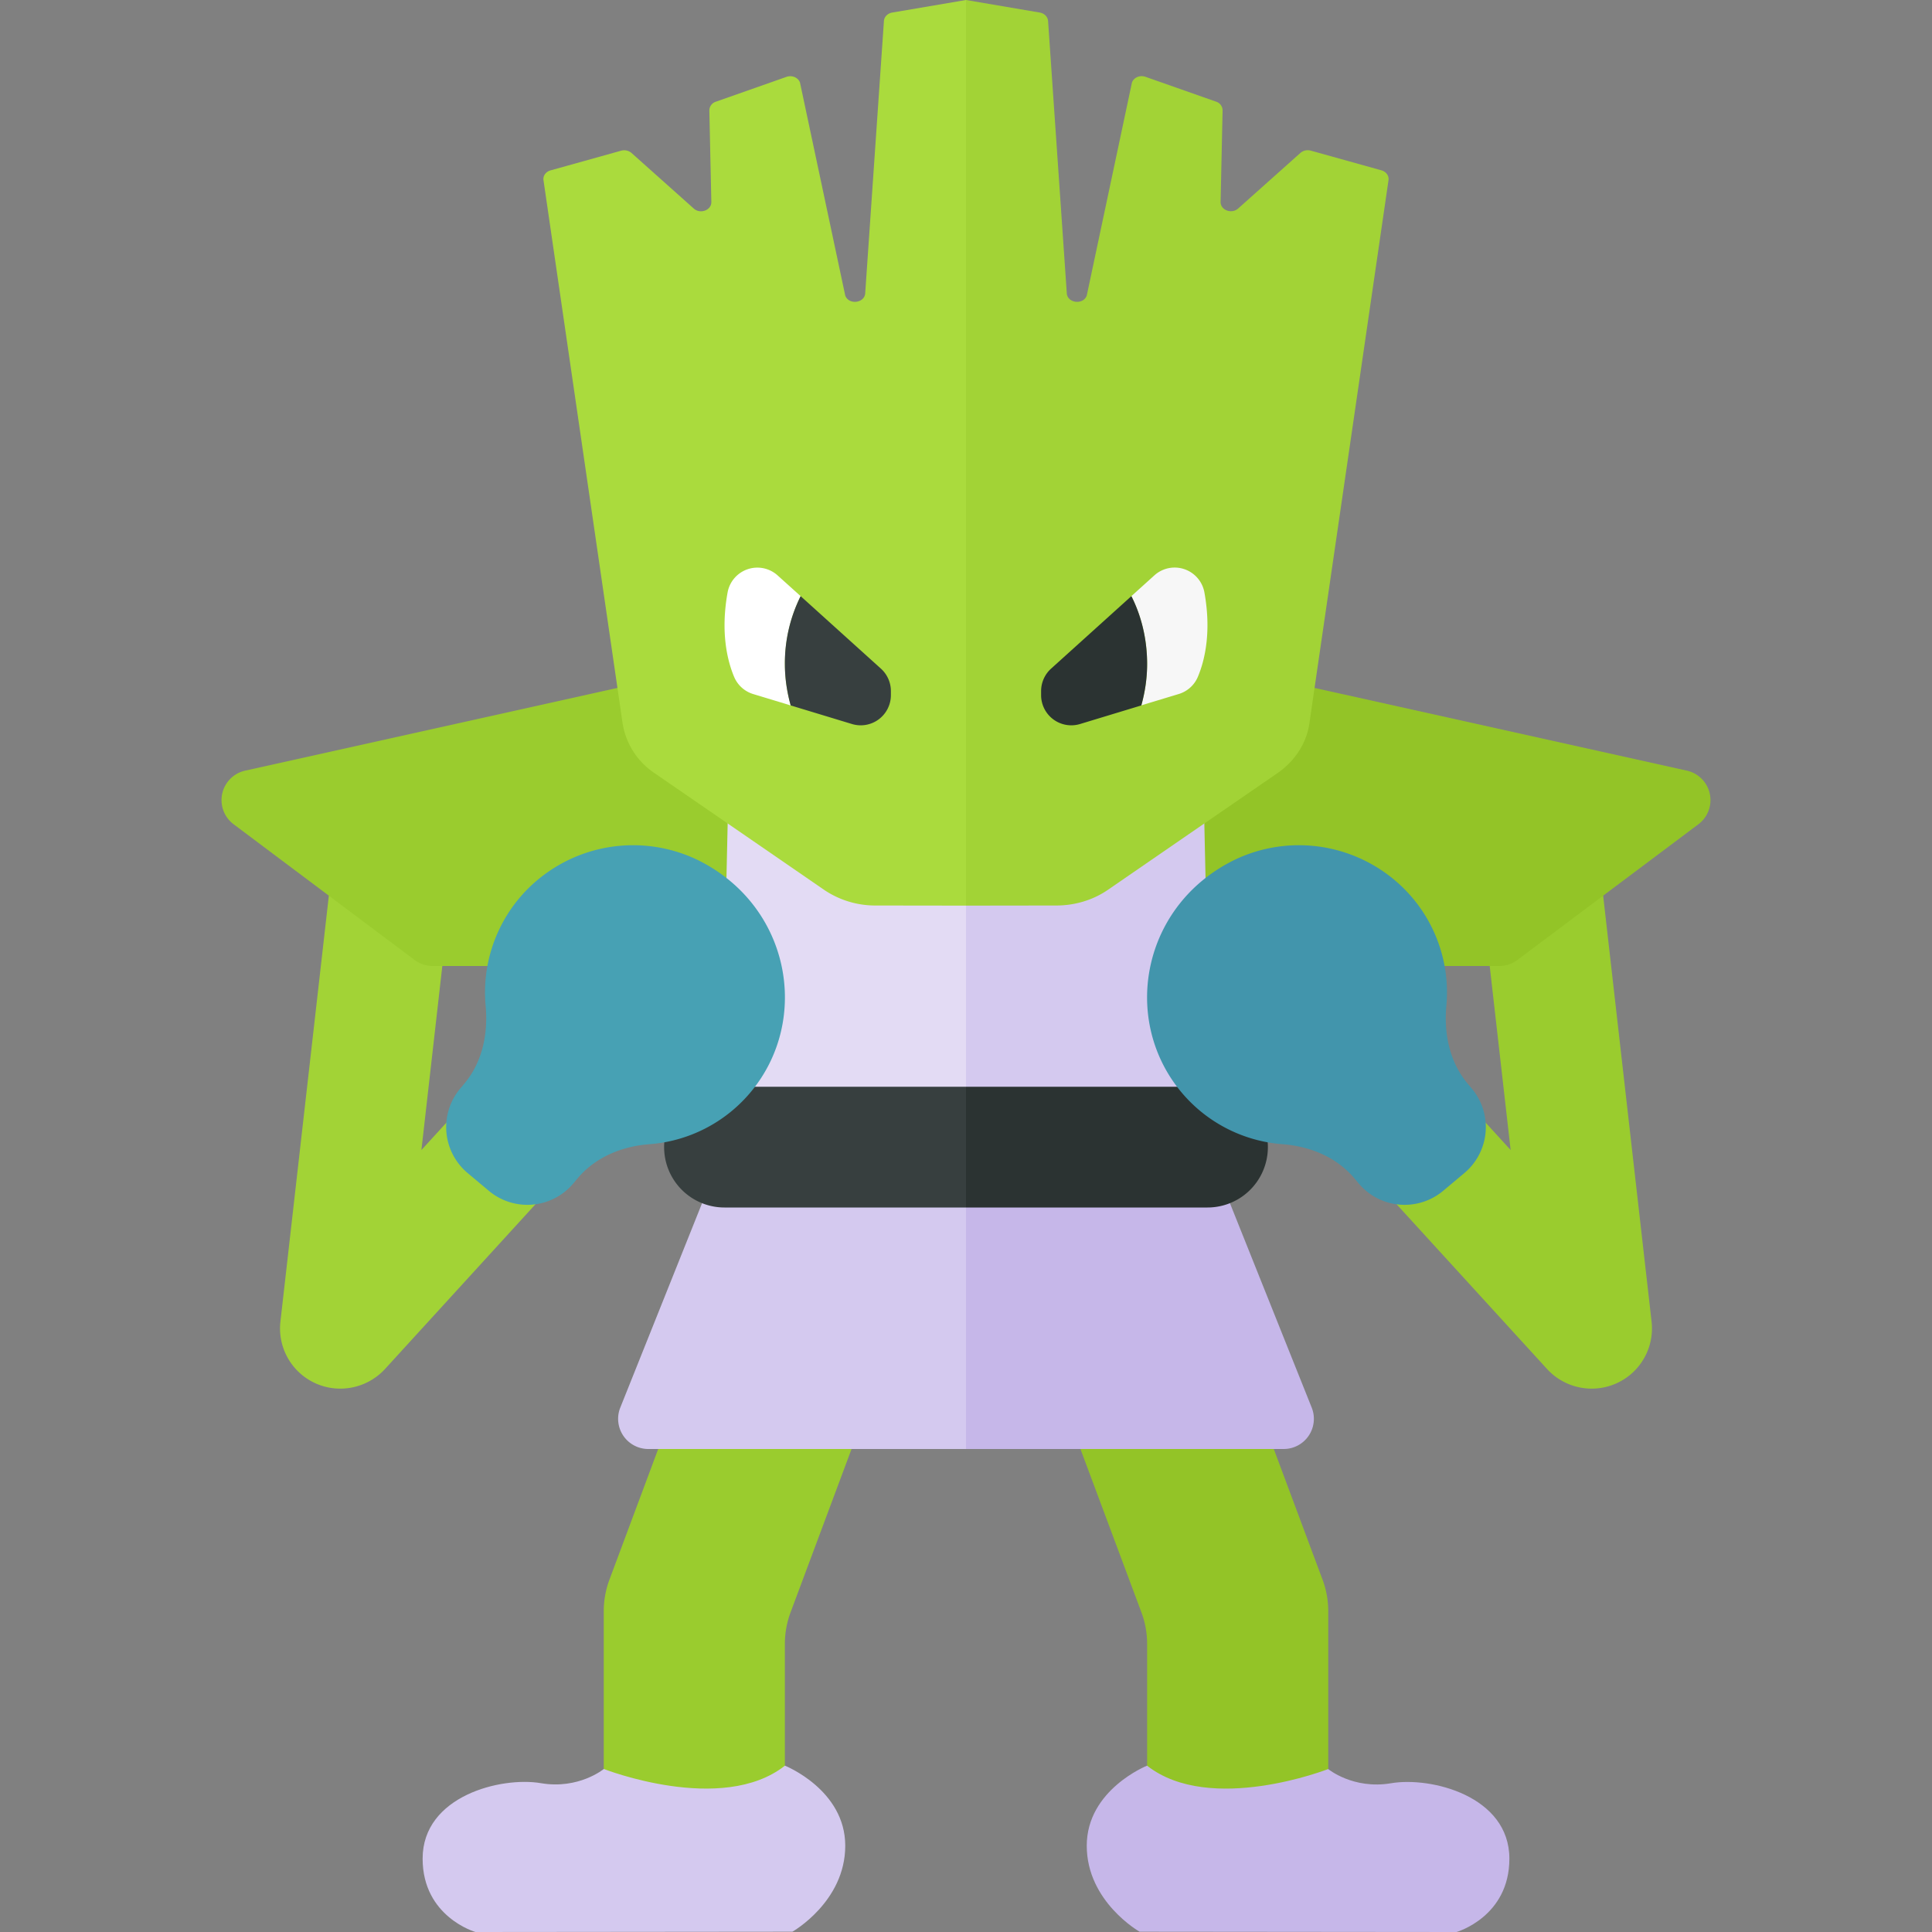 <svg xmlns="http://www.w3.org/2000/svg" width="32" height="32"><rect width="100%" height="100%" fill="#808080" stroke="none"/><path fill="#9ACC2E" d="M26.362 23a.997.997 0 00.993-1.113l-.906-7.969-1.986.226.558 4.904-1.545-1.691-1.477 1.349 3.625 3.969c.193.211.464.325.738.325z"/><path fill="#93C427" d="M20.5 31a1.5 1.5 0 001.5-1.5v-2.813c0-.179-.032-.357-.095-.525L20.68 22.88a1.5 1.5 0 00-2.811 1.049l1.036 2.775c.063.168.095.346.095.525V29.5a1.5 1.5 0 001.5 1.5z"/><path fill="#C6B7E9" d="M20 19l1.726 4.314a.5.5 0 01-.465.686H16v-5h4z"/><path fill="#D4C9EF" d="M16 13.5V19h4l1.968-4.486c.106-.301-.064-.635-.347-.681l-5.117-.828c-.266-.043-.504.191-.504.495z"/><path fill="#93C427" d="M20.499 11.111l7.44 1.653a.5.5 0 01.192.888L25.133 15.9a.5.5 0 01-.3.1H20l-.1-4.499a.5.5 0 01.599-.39z"/><path fill="#2B3332" d="M16 20h4a1 1 0 000-2h-4v2z"/><path fill="#C6B7E9" d="M18.999 29.245S18 29.643 18 30.571s.875 1.424.875 1.424l5.25.005s.875-.25.875-1.214c0-1.041-1.304-1.362-1.959-1.25-.627.107-1.042-.235-1.042-.235s-1.956.765-3-.056z"/><path fill="#4295AC" d="M22.937 14.452a2.427 2.427 0 011.019 2.211c-.042.466.056.932.355 1.288l.07.083a.993.993 0 01-.131 1.399l-.341.286a.994.994 0 01-1.401-.113l-.072-.086c-.295-.351-.728-.532-1.188-.568a2.42 2.42 0 01-1.676-.856c-1.015-1.209-.659-3.117.895-3.863a2.464 2.464 0 012.47.219z"/><path fill="#A2D336" d="M5.638 23a.997.997 0 01-.993-1.113l.906-7.969 1.986.226-.557 4.904 1.545-1.691 1.477 1.349-3.625 3.969a1.006 1.006 0 01-.739.325z"/><path fill="#9ACC2E" d="M11.5 31a1.5 1.5 0 01-1.5-1.5v-2.813c0-.179.032-.357.095-.525l1.225-3.282a1.5 1.5 0 012.811 1.049l-1.036 2.775a1.496 1.496 0 00-.095.525V29.5a1.5 1.5 0 01-1.5 1.5z"/><path fill="#D4C9EF" d="M12 19l-1.726 4.314a.5.5 0 00.465.686H16v-5h-4z"/><path fill="#E3DBF4" d="M16 13.5V19h-4l-1.968-4.486c-.106-.301.064-.635.347-.681l5.117-.828c.266-.043.504.191.504.495z"/><path fill="#9ACC2E" d="M11.501 11.111l-7.44 1.653a.5.5 0 00-.192.888L6.867 15.9a.5.5 0 00.3.1H12l.1-4.499a.5.5 0 00-.599-.39z"/><path fill="#AADB3D" d="M16 0v15l-1.496-.002a1.51 1.51 0 01-.855-.26l-2.804-1.93a1.223 1.223 0 01-.533-.829l-1.31-8.994c-.011-.072.038-.141.117-.163l1.169-.326a.187.187 0 01.171.037l1.033.922c.108.096.293.026.29-.11l-.033-1.516a.153.153 0 01.107-.144l1.171-.412c.091-.032.192.011.223.093l.75 3.53c.061.162.329.124.331-.047L14.64.356c.001-.07.055-.131.132-.147L16 0z"/><path fill="#A2D336" d="M16 0v15l1.496-.002c.309 0 .61-.091.855-.26l2.804-1.93c.294-.202.486-.5.533-.829l1.31-8.994c.011-.073-.039-.142-.118-.164l-1.169-.326a.187.187 0 00-.171.037l-1.033.922c-.108.096-.293.026-.29-.11l.033-1.516a.153.153 0 00-.107-.144l-1.171-.412c-.091-.032-.192.011-.223.093L18 4.896c-.061.162-.329.124-.331-.047L17.36.356c-.001-.07-.055-.131-.132-.147L16 0z"/><path fill="#FFF" d="M13.261 9.874l-.382-.344a.501.501 0 00-.828.284c-.121.672.001 1.141.108 1.396a.5.5 0 00.317.286l.621.188a2.534 2.534 0 01.164-1.81z"/><path fill="#373F3F" d="M14.591 11.075l-1.33-1.201A2.482 2.482 0 0013 11c0 .241.037.47.096.684l1.015.308a.5.5 0 00.645-.478v-.067a.501.501 0 00-.165-.372z"/><path fill="#F7F7F7" d="M18.739 9.874l.382-.345a.501.501 0 01.828.284c.121.672-.001 1.141-.108 1.396a.5.5 0 01-.317.286l-.621.188a2.52 2.52 0 00-.164-1.809z"/><path fill="#2B3332" d="M17.409 11.075l1.33-1.201c.164.321.261.708.261 1.126 0 .241-.037.47-.096.684l-1.015.308a.5.5 0 01-.645-.478v-.067c0-.142.06-.277.165-.372z"/><path fill="#373F3F" d="M16 20h-4a1 1 0 010-2h4v2z"/><path fill="#D4C9EF" d="M13.001 29.245s.999.398.999 1.326-.875 1.424-.875 1.424L7.875 32S7 31.75 7 30.785c0-1.041 1.304-1.362 1.959-1.25.627.107 1.042-.235 1.042-.235s1.956.766 3-.055z"/><path fill="#47A1B4" d="M9.063 14.452a2.427 2.427 0 00-1.019 2.211c.042.466-.056.932-.355 1.288l-.07.083a.993.993 0 00.131 1.399l.341.286a.994.994 0 001.401-.113l.072-.086c.295-.351.728-.532 1.188-.568a2.42 2.42 0 001.676-.856c1.015-1.209.659-3.117-.895-3.863a2.464 2.464 0 00-2.47.219z"/></svg>